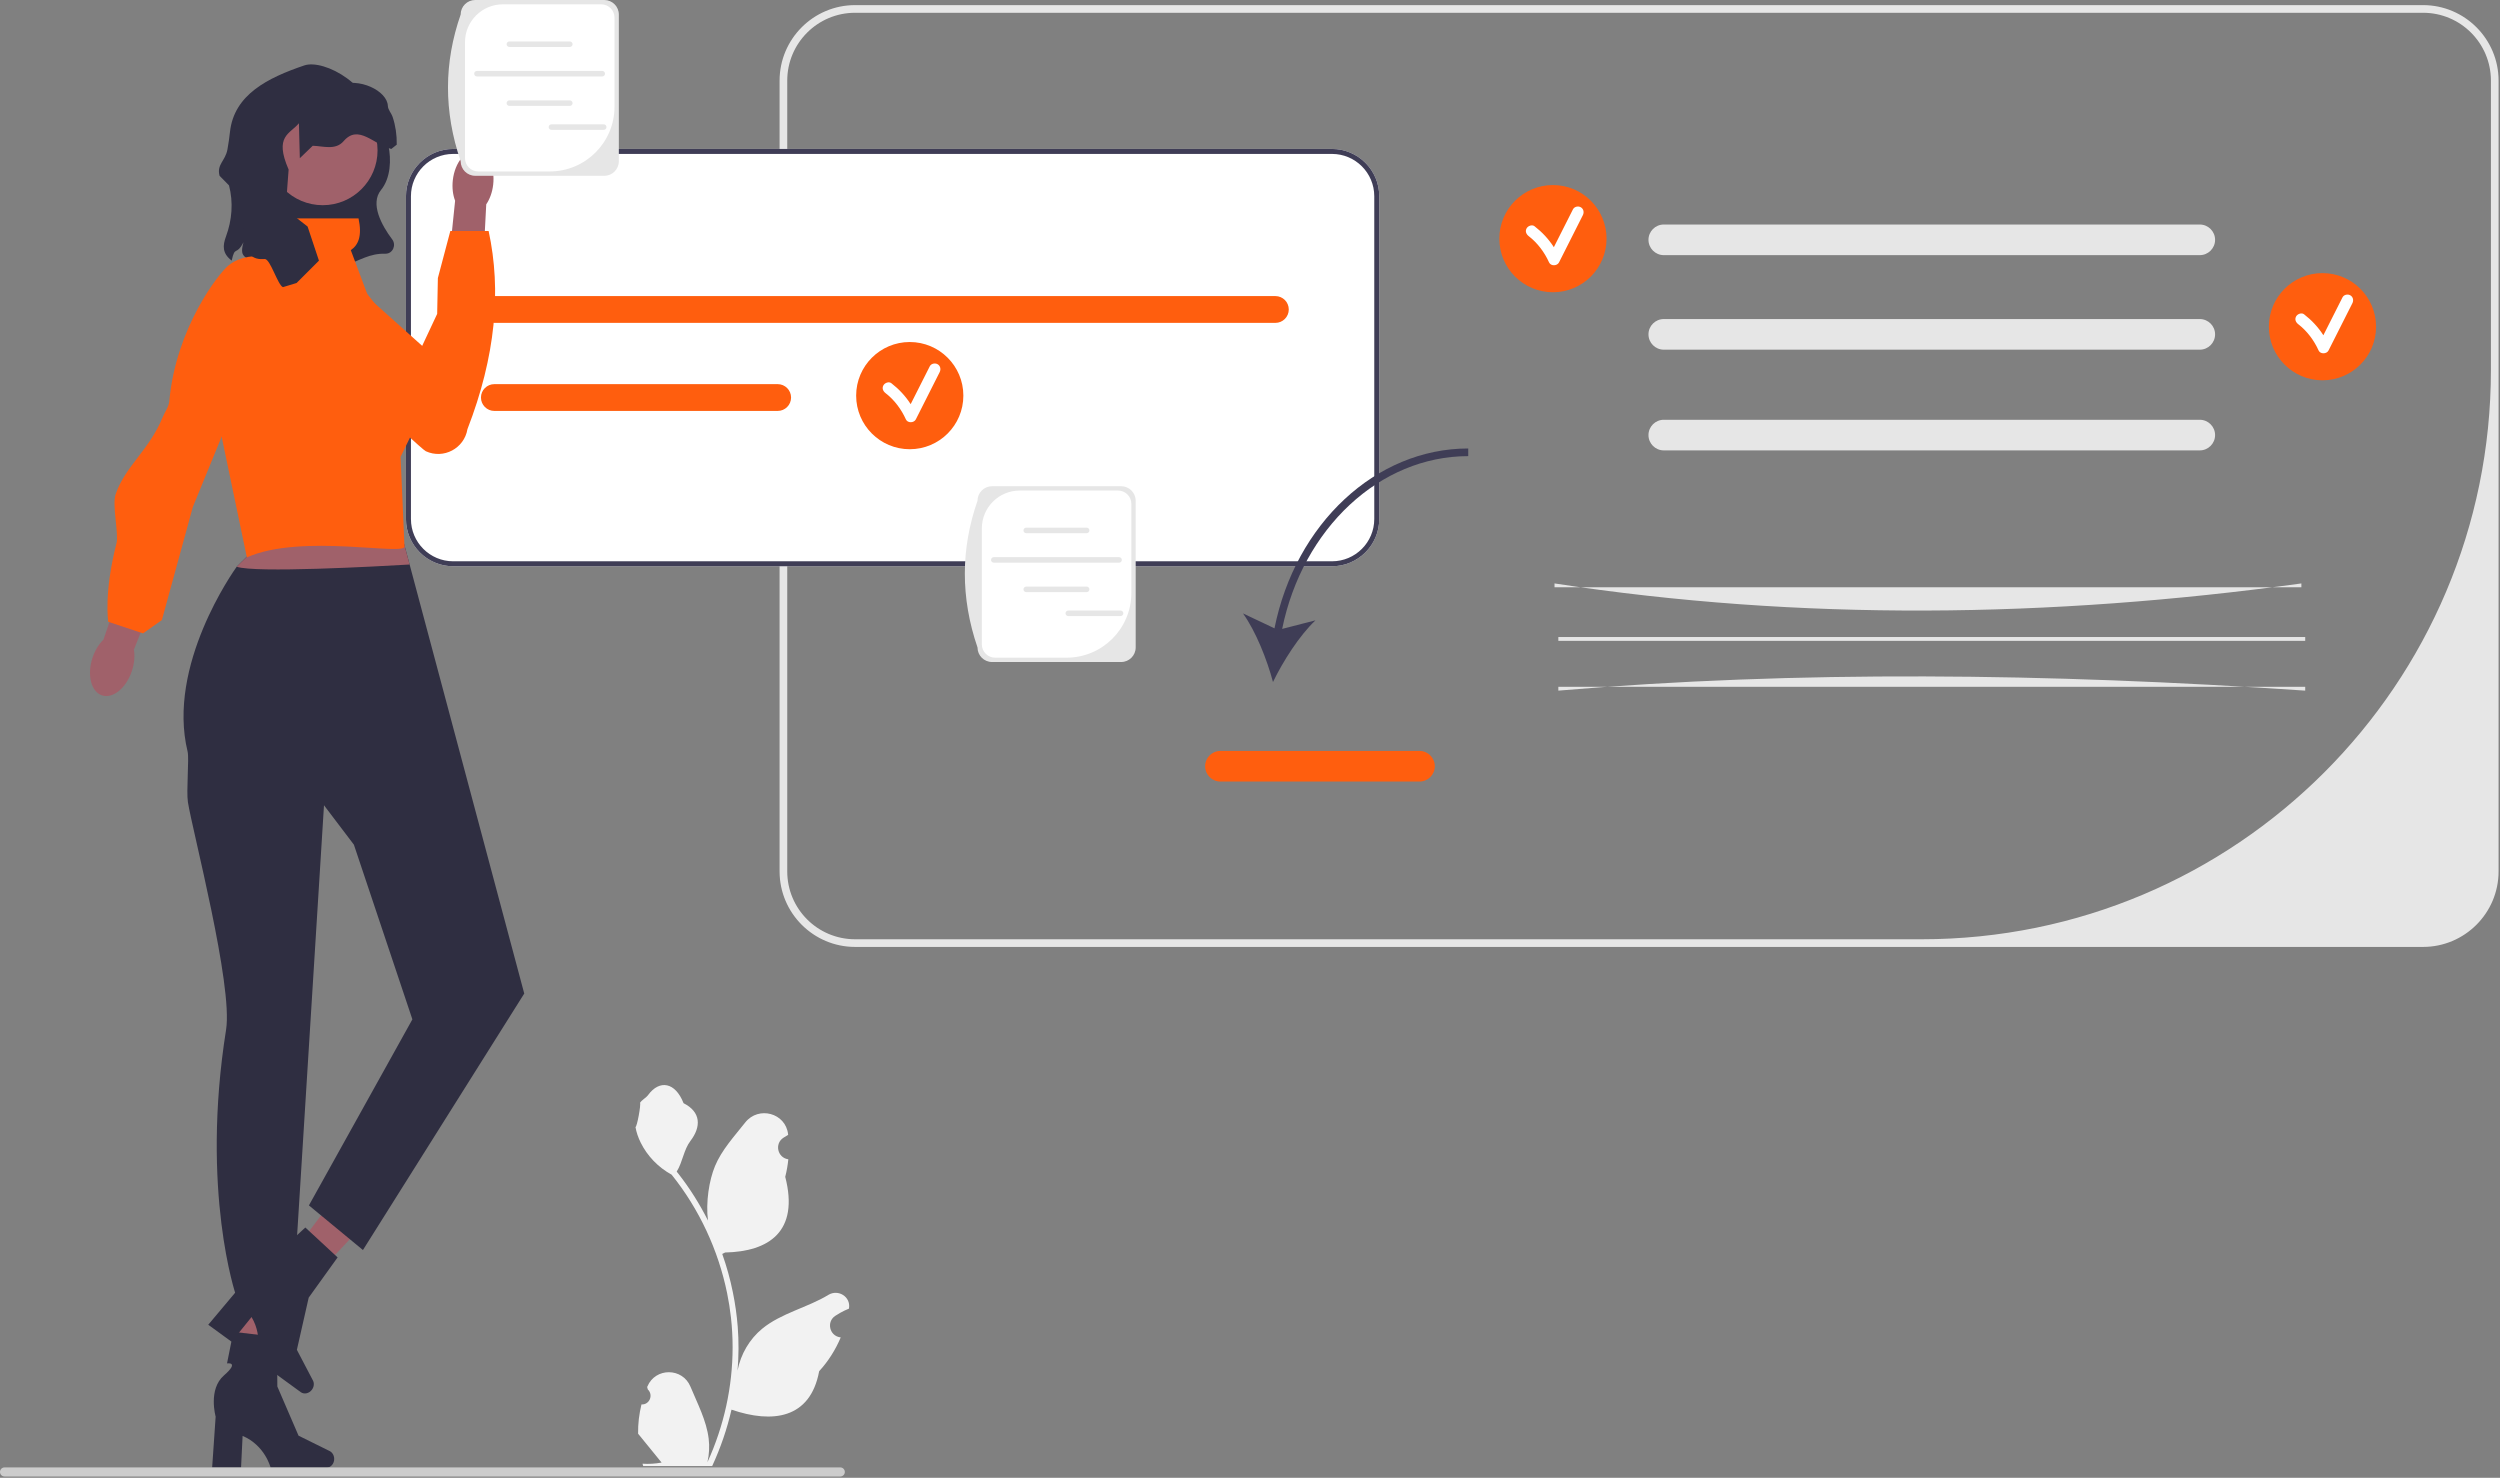 <svg width="653" height="386" viewBox="0 0 653 386" fill="none" xmlns="http://www.w3.org/2000/svg">
<rect x="0" y="0" width="653" height="386" fill="#808080" stroke="none"/>
<g clip-path="url(#clip0_2026_1375)">
<path d="M203.628 227.612V21.061C203.628 10.185 212.477 1.336 223.353 1.336H632.903C643.779 1.336 652.628 10.185 652.628 21.061V227.612C652.628 238.488 643.779 247.336 632.903 247.336H223.353C212.477 247.336 203.628 238.488 203.628 227.612ZM650.628 21.061C650.628 11.272 642.693 3.336 632.904 3.336H223.353C213.564 3.336 205.628 11.272 205.628 21.061V227.612C205.628 237.401 213.564 245.336 223.353 245.336H501.923C584.051 245.336 650.628 178.759 650.628 96.632L650.628 21.061Z" fill="#E6E6E6"/>
<path d="M347.915 38.907H118.381C111.575 38.907 106.041 44.441 106.041 51.248V135.567C106.041 142.373 111.575 147.907 118.381 147.907H347.915C354.721 147.907 360.255 142.373 360.255 135.567V51.248C360.255 44.441 354.721 38.907 347.915 38.907Z" fill="white"/>
<path d="M347.915 38.907H118.381C111.575 38.907 106.041 44.441 106.041 51.248V135.567C106.041 142.373 111.575 147.907 118.381 147.907H347.915C354.721 147.907 360.255 142.373 360.255 135.567V51.248C360.255 44.441 354.721 38.907 347.915 38.907ZM358.958 135.567C358.958 141.659 354.007 146.61 347.915 146.61H118.381C112.289 146.61 107.339 141.659 107.339 135.567V51.248C107.339 45.155 112.289 40.205 118.381 40.205H347.915C354.007 40.205 358.958 45.155 358.958 51.248V135.567Z" fill="#3F3D56"/>
<path d="M129.128 77.336H333.128C335.061 77.336 336.628 78.903 336.628 80.836C336.628 82.769 335.061 84.336 333.128 84.336H129.128C127.195 84.336 125.628 82.769 125.628 80.836C125.628 78.903 127.195 77.336 129.128 77.336Z" fill="#FF5E0E"/>
<path d="M129.128 100.336H203.128C205.061 100.336 206.628 101.903 206.628 103.836C206.628 105.769 205.061 107.336 203.128 107.336H129.128C127.195 107.336 125.628 105.769 125.628 103.836C125.628 101.903 127.195 100.336 129.128 100.336Z" fill="#FF5E0E"/>
<path d="M574.581 66.644H434.581C432.375 66.644 430.581 64.849 430.581 62.644C430.581 60.438 432.375 58.644 434.581 58.644H574.581C576.787 58.644 578.581 60.438 578.581 62.644C578.581 64.849 576.787 66.644 574.581 66.644Z" fill="#E6E6E6"/>
<path d="M601.121 153.392H406.04V152.392C470.273 162.242 535.365 161.432 601.121 152.392V153.392Z" fill="#E6E6E6"/>
<path d="M574.581 117.644H434.581C432.375 117.644 430.581 115.849 430.581 113.644C430.581 111.438 432.375 109.644 434.581 109.644H574.581C576.787 109.644 578.581 111.438 578.581 113.644C578.581 115.849 576.787 117.644 574.581 117.644Z" fill="#E6E6E6"/>
<path d="M602.121 166.392H407.04V167.392H602.121V166.392Z" fill="#E6E6E6"/>
<path d="M574.581 91.336H434.581C432.375 91.336 430.581 89.542 430.581 87.336C430.581 85.131 432.375 83.336 434.581 83.336H574.581C576.787 83.336 578.581 85.131 578.581 87.336C578.581 89.542 576.787 91.336 574.581 91.336Z" fill="#E6E6E6"/>
<path d="M602.121 180.392C534.784 175.811 469.389 175.082 407.04 180.392V179.392H602.121V180.392Z" fill="#E6E6E6"/>
<path d="M332.893 164.119L324.663 160.22C328.039 164.931 330.947 172.288 332.504 178.143C335.141 172.689 339.391 166.016 343.598 162.031L334.9 164.268C340.26 138 360.419 119.143 383.504 119.143V117.143C359.391 117.143 338.365 136.79 332.893 164.119Z" fill="#3F3D56"/>
<path d="M370.772 204.143H318.772C316.567 204.143 314.772 202.348 314.772 200.143C314.772 197.937 316.567 196.143 318.772 196.143H370.772C372.978 196.143 374.772 197.937 374.772 200.143C374.772 202.348 372.978 204.143 370.772 204.143Z" fill="#FF5E0E"/>
<path d="M237.628 117.336C245.36 117.336 251.628 111.068 251.628 103.336C251.628 95.604 245.36 89.336 237.628 89.336C229.896 89.336 223.628 95.604 223.628 103.336C223.628 111.068 229.896 117.336 237.628 117.336Z" fill="#FF5E0E"/>
<path d="M244.91 95.139C244.243 94.748 243.224 94.951 242.858 95.677C241.193 98.973 239.529 102.27 237.865 105.567C236.523 103.464 234.806 101.627 232.814 100.088C232.172 99.593 231.133 99.991 230.761 100.627C230.308 101.401 230.656 102.182 231.299 102.679C233.622 104.473 235.414 106.886 236.62 109.548C237.079 110.56 238.732 110.496 239.211 109.548C241.29 105.429 243.369 101.31 245.448 97.191C245.813 96.468 245.639 95.565 244.91 95.139Z" fill="white"/>
<path d="M405.628 76.336C413.36 76.336 419.628 70.068 419.628 62.336C419.628 54.604 413.36 48.336 405.628 48.336C397.896 48.336 391.628 54.604 391.628 62.336C391.628 70.068 397.896 76.336 405.628 76.336Z" fill="#FF5E0E"/>
<path d="M412.91 54.139C412.243 53.748 411.224 53.951 410.858 54.677C409.193 57.973 407.529 61.27 405.865 64.567C404.523 62.464 402.806 60.627 400.814 59.088C400.172 58.593 399.133 58.991 398.761 59.627C398.308 60.401 398.656 61.182 399.299 61.679C401.622 63.474 403.414 65.886 404.62 68.548C405.079 69.56 406.732 69.496 407.211 68.548C409.29 64.429 411.369 60.31 413.448 56.191C413.813 55.468 413.639 54.565 412.91 54.139Z" fill="white"/>
<path d="M606.628 99.336C614.36 99.336 620.628 93.068 620.628 85.336C620.628 77.604 614.36 71.336 606.628 71.336C598.896 71.336 592.628 77.604 592.628 85.336C592.628 93.068 598.896 99.336 606.628 99.336Z" fill="#FF5E0E"/>
<path d="M613.91 77.139C613.243 76.748 612.224 76.951 611.858 77.677C610.193 80.973 608.529 84.27 606.865 87.567C605.523 85.464 603.806 83.627 601.814 82.088C601.172 81.593 600.133 81.991 599.761 82.626C599.308 83.401 599.656 84.182 600.299 84.679C602.622 86.474 604.414 88.886 605.62 91.548C606.079 92.56 607.732 92.496 608.211 91.548C610.29 87.429 612.369 83.31 614.448 79.191C614.813 78.468 614.639 77.565 613.91 77.139Z" fill="white"/>
<path d="M292.844 172.917H259.123C257.029 172.917 255.326 171.214 255.326 169.12C250.867 156.088 250.955 143.319 255.326 130.797C255.326 128.703 257.029 127 259.123 127H292.844C294.938 127 296.641 128.703 296.641 130.797V169.12C296.641 171.214 294.938 172.917 292.844 172.917Z" fill="#E6E6E6"/>
<path d="M266.348 128.131C260.885 128.131 256.457 132.56 256.457 138.022V168.307C256.457 170.228 258.015 171.786 259.936 171.786H278.584C287.932 171.786 295.51 164.208 295.51 154.86V131.61C295.51 129.689 293.952 128.131 292.031 128.131H266.348Z" fill="white"/>
<path d="M283.836 139.268H268.048C267.65 139.268 267.326 138.944 267.326 138.546C267.326 138.148 267.65 137.825 268.048 137.825H283.836C284.234 137.825 284.558 138.148 284.558 138.546C284.558 138.944 284.234 139.268 283.836 139.268Z" fill="#E6E6E6"/>
<path d="M283.836 154.661H268.048C267.65 154.661 267.326 154.337 267.326 153.939C267.326 153.541 267.65 153.217 268.048 153.217H283.836C284.234 153.217 284.558 153.541 284.558 153.939C284.558 154.337 284.234 154.661 283.836 154.661Z" fill="#E6E6E6"/>
<path d="M292.308 146.97H259.576C259.178 146.97 258.854 146.646 258.854 146.248C258.854 145.85 259.178 145.526 259.576 145.526H292.308C292.706 145.526 293.03 145.85 293.03 146.248C293.03 146.646 292.706 146.97 292.308 146.97Z" fill="#E6E6E6"/>
<path d="M292.694 160.919H279.036C278.638 160.919 278.314 160.595 278.314 160.197C278.314 159.799 278.638 159.476 279.036 159.476H292.694C293.092 159.476 293.416 159.799 293.416 160.197C293.416 160.595 293.092 160.919 292.694 160.919Z" fill="#E6E6E6"/>
<path d="M60.516 68.071C61.404 63.975 61.666 66.992 63.597 63.277C62.271 68.078 64.718 66.506 67.969 70.271C90.812 73.852 92.251 66.029 100.705 66.268L100.748 66.268C102.608 66.238 103.564 64.01 102.443 62.526C99.674 58.861 96.621 53.205 99.51 49.644C104.628 43.336 100.118 30.401 97.912 33.197C97.912 22.41 84.628 15.336 79.475 17.089C69.953 20.328 61.135 24.695 60.067 34.469C59.901 35.995 59.685 37.512 59.411 39.022C58.854 42.09 56.561 42.904 57.35 45.917L59.818 48.427C60.976 52.848 60.61 57.489 59.024 61.775C58.147 64.144 58.025 66.175 60.516 68.071Z" fill="#2F2E41"/>
<path d="M84.298 53.597C92.206 53.597 98.617 47.186 98.617 39.278C98.617 31.37 92.206 24.959 84.298 24.959C76.39 24.959 69.98 31.37 69.98 39.278C69.98 47.186 76.39 53.597 84.298 53.597Z" fill="#A0616A"/>
<path d="M61.993 365.697L69.367 365.871L73.477 332.743L62.595 332.486L61.993 365.697Z" fill="#A0616A"/>
<path d="M87.292 381.081C87.292 382.327 86.408 383.337 85.317 383.337H70.681C70.681 383.337 69.24 377.547 63.368 375.055L62.962 383.337H55.412L56.327 370.02C56.327 370.02 54.307 362.896 58.502 359.254C62.697 355.613 59.299 356.12 59.299 356.12L60.949 347.878L72.359 349.22L72.442 362.157L77.979 374.999L86.101 379.011C86.823 379.368 87.292 380.181 87.292 381.081Z" fill="#2F2E41"/>
<path d="M70.103 335.641L75.96 340.124L98.792 315.771L90.149 309.155L70.103 335.641Z" fill="#A0616A"/>
<path d="M81.49 362.974C80.756 363.98 79.447 364.276 78.565 363.634L66.736 355.014C66.736 355.014 68.982 349.486 65.703 344.014L60.499 350.469L54.397 346.022L62.978 335.799C62.978 335.799 65.541 328.852 71.076 328.379C76.611 327.906 73.566 326.315 73.566 326.315L79.754 320.625L88.185 328.429L80.633 338.935L77.545 352.574L81.746 360.599C82.12 361.313 82.019 362.247 81.49 362.974Z" fill="#2F2E41"/>
<path d="M49.003 196.309C49.447 198.132 48.628 206.615 49.086 209.534C50.25 216.956 60.888 257.421 59.053 268.956C52.329 311.222 61.628 338.336 61.628 338.336H76.628L84.628 210.336L92.436 220.629L107.714 266.26L80.688 314.852L94.799 326.506L136.933 259.515L106.993 147.451L105.184 140.685L64.731 139.556L66.982 142.929L61.861 147.988C61.861 147.988 61.855 148.002 61.827 148.029C61.039 149.131 43.508 173.794 49.003 196.309Z" fill="#2F2E41"/>
<path d="M61.828 148.029C66.513 149.702 98.174 147.975 106.994 147.451L105.185 140.685L64.732 139.556L66.983 142.929L61.862 147.988C61.862 147.988 61.855 148.002 61.828 148.029Z" fill="#A0616A"/>
<path d="M114.189 93.843L112.732 101.574L112.379 103.429L104.629 119.336L105.647 142.657C106.299 145.386 78.78 139.192 64.484 145.591L53.356 92.371L64.64 67.842L73.47 62.936L74.942 57.049H93.648C94.644 61.714 93.564 64.013 91.629 65.336L96.314 77.833L114.189 93.843Z" fill="#FF5E0E"/>
<path d="M128.82 48.239C128.589 50.241 127.924 52.025 127.006 53.37L126.005 72.583L116.877 71.839L118.875 52.429C118.288 50.91 118.048 49.022 118.28 47.02C118.809 42.446 121.597 39.01 124.508 39.347C127.419 39.684 129.349 43.664 128.82 48.239Z" fill="#A0616A"/>
<path d="M92.437 68.43L93.628 71.336C93.628 71.336 76.228 69.593 76.6 78.678C76.917 86.43 109.669 117.15 111.234 117.867C115.869 119.991 121.256 117.132 122.095 112.103C129.47 93.076 130.998 75.922 127.628 60.336H117.628L114.372 72.631L114.189 81.984L108.916 93.232L91.628 71.336L92.437 68.43Z" fill="#FF5E0E"/>
<path d="M34.464 175.224C35.107 173.265 35.254 171.323 34.977 169.68L42.281 151.405L33.483 148.184L27.022 167.069C25.826 168.229 24.793 169.88 24.151 171.839C22.682 176.314 23.8 180.7 26.648 181.635C29.496 182.569 32.995 179.699 34.464 175.224Z" fill="#A0616A"/>
<path d="M76.594 68.44C76.594 68.44 65.791 64.344 59.659 69.349C57.13 71.413 45.945 85.636 44.222 104.785C44.087 106.285 43.065 107.576 42.489 108.98C38.937 117.636 32.822 121.623 30.222 129.026C29.206 131.919 31.069 139.401 30.427 141.897C27.066 154.966 28.279 162.417 28.279 162.417L37.357 165.439L42.282 161.959L50.37 132.421L76.594 68.44Z" fill="#FF5E0E"/>
<path d="M157.844 45.917H124.123C122.029 45.917 120.326 44.214 120.326 42.12C115.867 29.088 115.955 16.319 120.326 3.797C120.326 1.703 122.029 0 124.123 0H157.844C159.938 0 161.641 1.703 161.641 3.797V42.12C161.641 44.214 159.938 45.917 157.844 45.917Z" fill="#E6E6E6"/>
<path d="M131.348 1.131C125.885 1.131 121.457 5.56 121.457 11.022V41.307C121.457 43.228 123.015 44.786 124.936 44.786H143.584C152.932 44.786 160.51 37.208 160.51 27.86V4.61C160.51 2.689 158.952 1.131 157.031 1.131H131.348Z" fill="white"/>
<path d="M148.836 12.268H133.048C132.65 12.268 132.326 11.944 132.326 11.546C132.326 11.148 132.65 10.825 133.048 10.825H148.836C149.234 10.825 149.558 11.148 149.558 11.546C149.558 11.944 149.234 12.268 148.836 12.268Z" fill="#E6E6E6"/>
<path d="M148.836 27.661H133.048C132.65 27.661 132.326 27.337 132.326 26.939C132.326 26.541 132.65 26.217 133.048 26.217H148.836C149.234 26.217 149.558 26.541 149.558 26.939C149.558 27.337 149.234 27.661 148.836 27.661Z" fill="#E6E6E6"/>
<path d="M157.308 19.97H124.576C124.178 19.97 123.854 19.646 123.854 19.248C123.854 18.85 124.178 18.526 124.576 18.526H157.308C157.706 18.526 158.03 18.85 158.03 19.248C158.03 19.646 157.706 19.97 157.308 19.97Z" fill="#E6E6E6"/>
<path d="M157.694 33.919H144.036C143.638 33.919 143.314 33.595 143.314 33.197C143.314 32.799 143.638 32.476 144.036 32.476H157.694C158.092 32.476 158.416 32.799 158.416 33.197C158.416 33.595 158.092 33.919 157.694 33.919Z" fill="#E6E6E6"/>
<path d="M167.551 366.84C169.617 366.969 170.759 364.403 169.196 362.907L169.04 362.288C169.061 362.239 169.081 362.189 169.102 362.14C171.191 357.158 178.272 357.193 180.343 362.182C182.182 366.61 184.523 371.046 185.099 375.728C185.357 377.795 185.241 379.9 184.783 381.928C189.091 372.518 191.358 362.242 191.358 351.907C191.358 349.311 191.216 346.714 190.925 344.125C190.686 342.006 190.357 339.9 189.93 337.814C187.625 326.537 182.632 315.796 175.43 306.825C171.968 304.932 169.081 301.974 167.337 298.428C166.711 297.149 166.22 295.773 165.987 294.372C166.381 294.424 167.473 288.423 167.176 288.055C167.725 287.222 168.707 286.808 169.307 285.995C172.289 281.951 176.398 282.657 178.543 288.152C183.126 290.465 183.17 294.3 180.358 297.989C178.57 300.336 178.324 303.511 176.754 306.024C176.916 306.23 177.084 306.431 177.245 306.637C180.206 310.435 182.767 314.517 184.926 318.806C184.316 314.04 185.217 308.298 186.753 304.596C188.501 300.379 191.778 296.827 194.663 293.181C198.129 288.802 205.236 290.713 205.847 296.265C205.853 296.318 205.859 296.372 205.864 296.426C205.436 296.668 205.016 296.924 204.606 297.196C202.266 298.743 203.075 302.37 205.847 302.797L205.91 302.807C205.755 304.351 205.49 305.882 205.102 307.386C208.804 321.702 200.812 326.916 189.401 327.151C189.149 327.28 188.903 327.409 188.651 327.532C189.808 330.787 190.731 334.126 191.416 337.511C192.029 340.501 192.456 343.524 192.695 346.56C192.992 350.39 192.966 354.239 192.643 358.063L192.662 357.927C193.483 353.716 195.769 349.783 199.089 347.057C204.035 342.994 211.022 341.498 216.357 338.233C218.926 336.661 222.217 338.692 221.769 341.67L221.747 341.812C220.952 342.135 220.177 342.51 219.428 342.93C218.999 343.171 218.58 343.428 218.169 343.7C215.83 345.247 216.638 348.873 219.41 349.301L219.473 349.311C219.518 349.317 219.557 349.324 219.602 349.33C218.24 352.566 216.341 355.57 213.964 358.16C211.649 370.657 201.708 371.843 191.074 368.203H191.067C189.905 373.267 188.206 378.214 186.023 382.929H168.003C167.938 382.729 167.88 382.522 167.822 382.322C169.488 382.426 171.167 382.329 172.808 382.025C171.471 380.385 170.134 378.731 168.797 377.091C168.765 377.058 168.739 377.026 168.713 376.994C168.035 376.154 167.35 375.321 166.672 374.481L166.672 374.48C166.629 371.903 166.939 369.333 167.551 366.84Z" fill="#F2F2F2"/>
<path d="M0 384.476C0 385.136 0.53 385.666 1.19 385.666H219.48C220.14 385.666 220.67 385.136 220.67 384.476C220.67 383.816 220.14 383.286 219.48 383.286H1.19C0.53 383.286 0 383.816 0 384.476Z" fill="#CCCCCC"/>
<path d="M88.18 22.336H85.265C76.737 22.346 62.16 34.408 67.801 42.869C62.984 55.716 62.809 62.4 64.853 65.898C65.606 67.186 67.1 67.773 68.588 67.668C68.787 67.655 68.986 67.65 69.188 67.657C70.629 67.705 72.563 74.481 73.904 75.002L77.466 73.919L83.308 68.081L80.344 59.177L74.608 54.689L75.389 44.296C71.55 35.472 75.727 35.04 78.078 32.193L78.315 41.325L81.682 38.076C84.424 38.147 87.629 39.336 89.759 36.864C93.629 32.336 97.64 37.802 102.211 38.907L103.629 37.785C103.677 35.239 103.301 32.781 102.569 30.579C102.225 29.543 101.346 28.689 101.309 27.659C101.17 23.794 93.865 20.044 88.18 22.336Z" fill="#2F2E41"/>
</g>
<defs>
<clipPath id="clip0_2026_1375">
<rect width="652.628" height="385.666" fill="white"/>
</clipPath>
</defs>
</svg>
